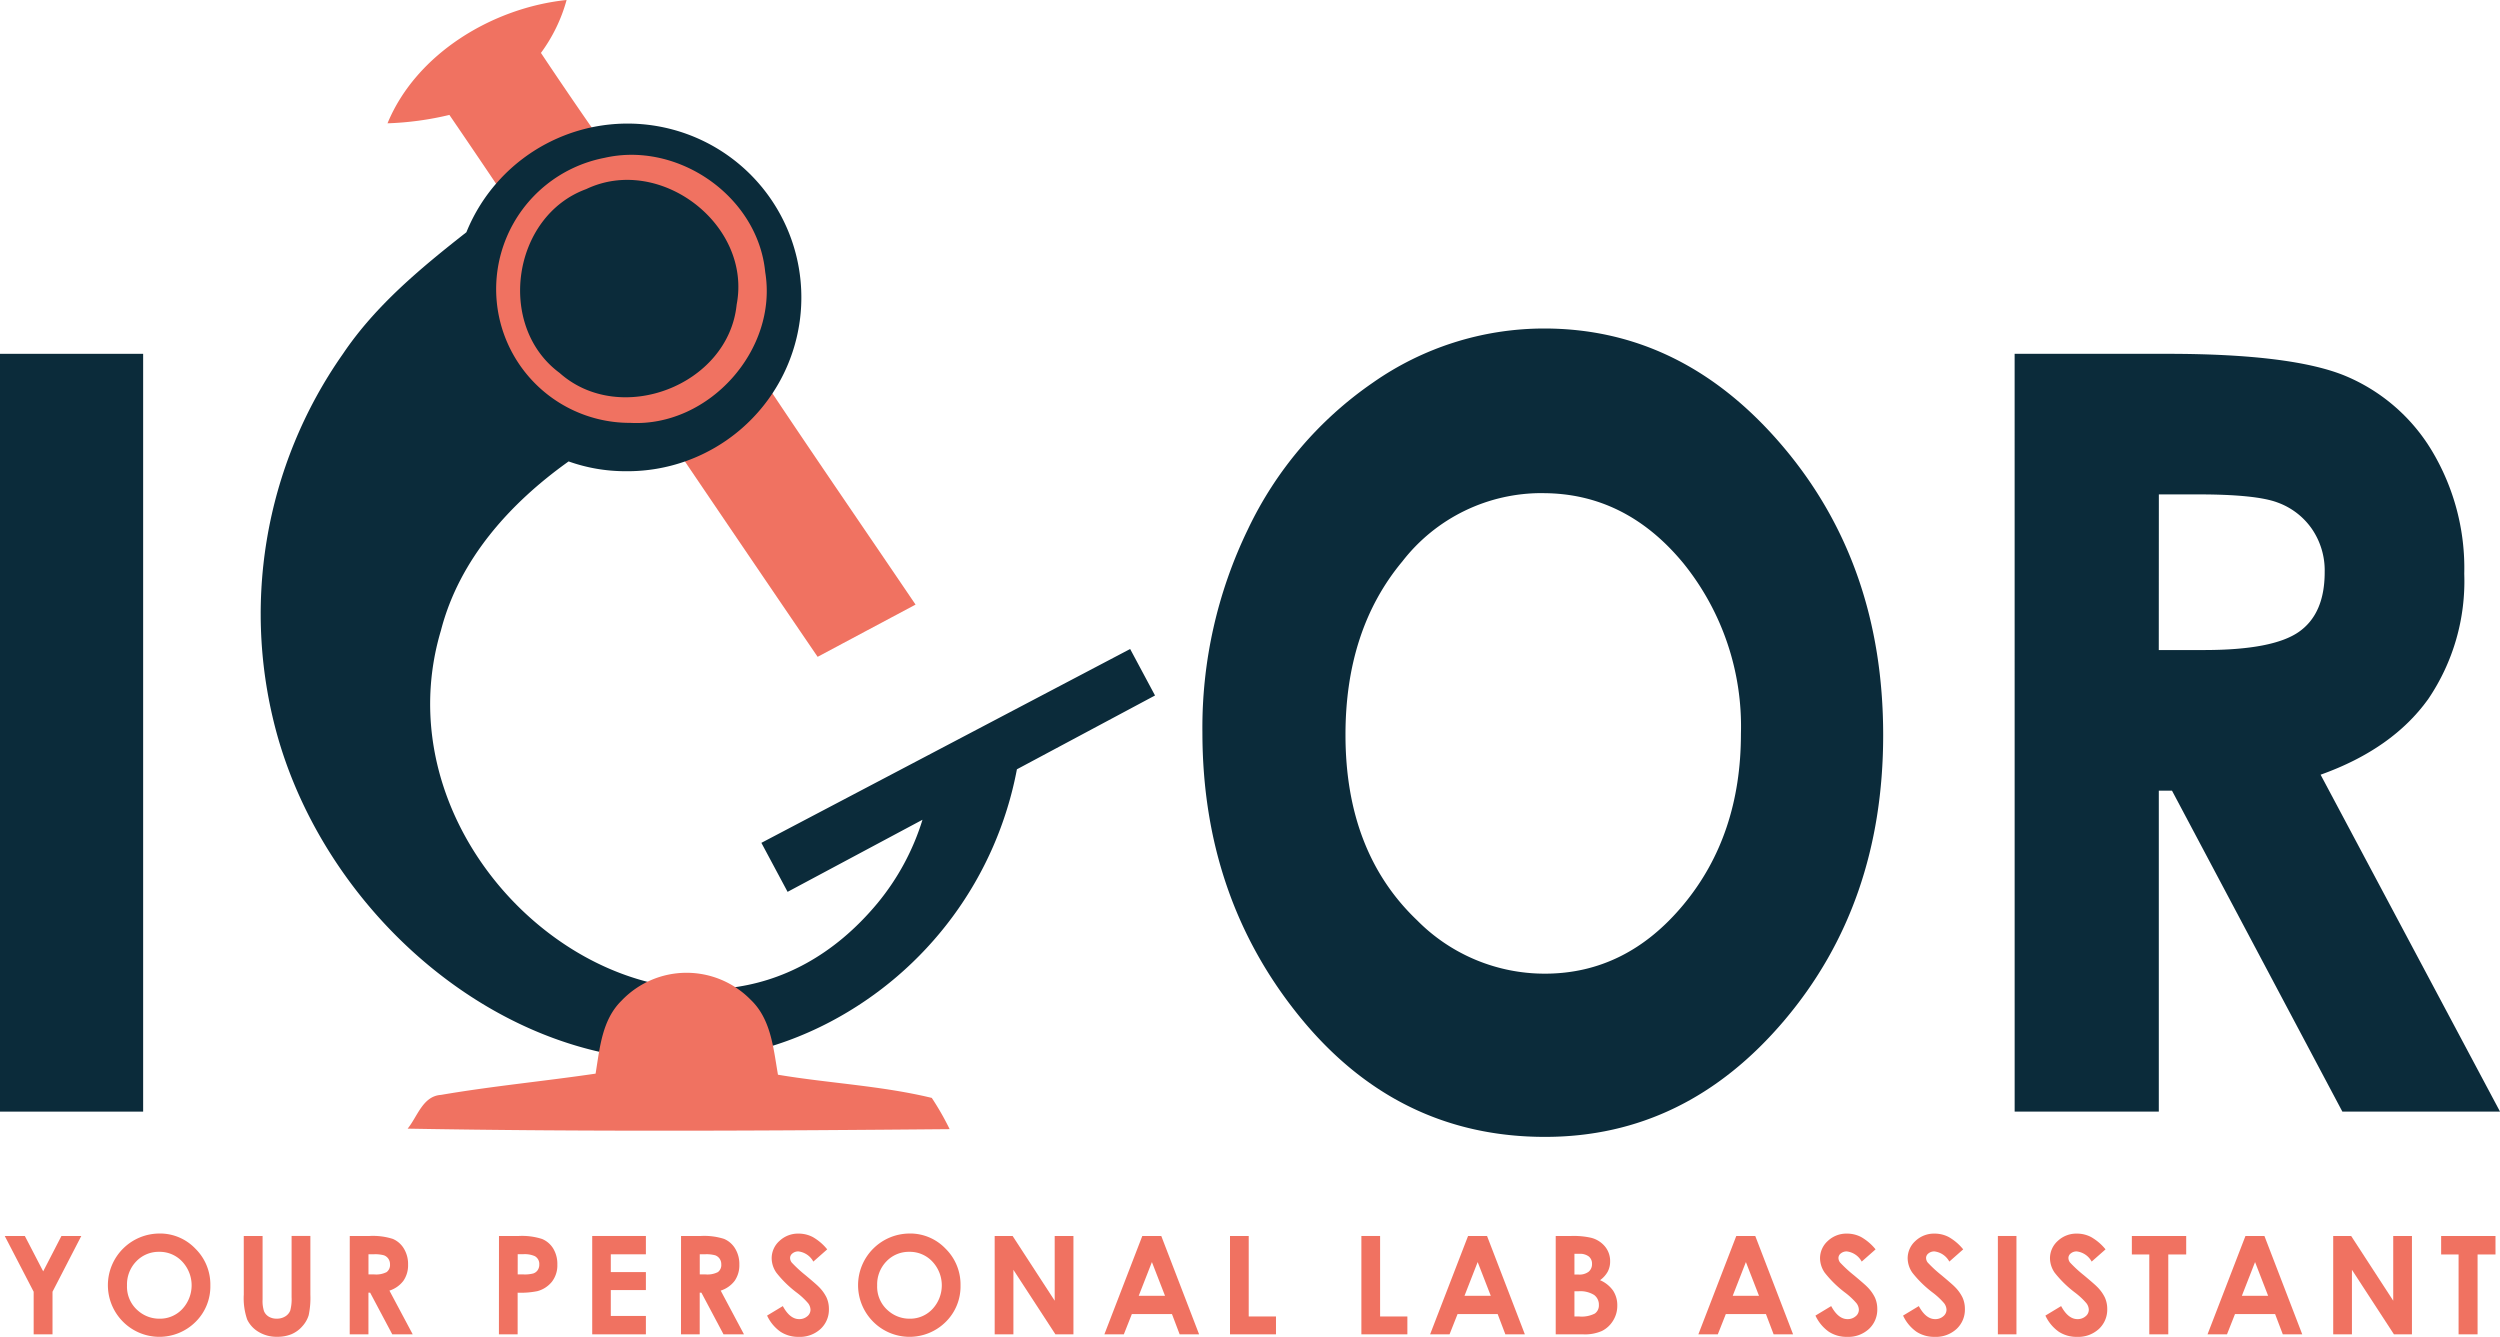 <svg xmlns="http://www.w3.org/2000/svg" width="248" height="132.611" viewBox="0 0 248 132.611">
    <defs>
        <style>
            .prefix__cls-1{fill:#0b2b3a}.prefix__cls-2{fill:#f07261}
        </style>
    </defs>
    <g id="prefix__logo" transform="translate(-292.277 -265.693)">
        <path id="prefix__Path_6583" d="M588.613 317.72h15.155q12.45 0 17.732 2.224a18.17 18.17 0 0 1 8.5 7.384 22.632 22.632 0 0 1 3.216 12.214 20.812 20.812 0 0 1-3.551 12.392q-3.55 4.983-10.7 7.538l17.8 33.421h-15.64l-16.9-31.837h-1.309v31.837h-14.3zm14.3 29.385h4.487q6.823 0 9.4-1.795t2.571-5.948a7.278 7.278 0 0 0-1.273-4.28 7.064 7.064 0 0 0-3.413-2.616q-2.138-.8-7.843-.8h-3.922z" class="prefix__cls-1" data-name="Path 6583" transform="translate(-96.485 -16.928)"/>
        <path id="prefix__Path_6584" d="M292.277 317.72h14.2v75.174h-14.2z" class="prefix__cls-1" data-name="Path 6584" transform="translate(0 -16.928)"/>
        <path id="prefix__Path_6585" d="M503.041 314q13.788 0 23.711 11.73t9.922 28.6q0 16.712-9.79 28.287t-23.755 11.574q-14.63 0-24.308-11.886t-9.679-28.234a45.083 45.083 0 0 1 4.508-20.139 36.842 36.842 0 0 1 12.4-14.559A29.617 29.617 0 0 1 503.041 314zm-.133 16.33a17.456 17.456 0 0 0-13.928 6.77q-5.646 6.769-5.645 17.209 0 11.632 7.107 18.4A17.791 17.791 0 0 0 503.111 378q8.081 0 13.766-6.864t5.686-16.923a25.742 25.742 0 0 0-5.726-16.947q-5.726-6.932-13.929-6.932z" class="prefix__cls-1" data-name="Path 6585" transform="translate(-57.586 -15.719)"/>
        <g id="prefix__Group_1297" data-name="Group 1297" transform="translate(292.747 388.057)">
            <path id="prefix__Path_6586" d="M292.974 447.434h1.994l1.82 3.51 1.811-3.51h1.969l-2.855 5.532v4.225h-1.87v-4.225z" class="prefix__cls-2" data-name="Path 6586" transform="translate(-292.974 -447.189)"/>
            <path id="prefix__Path_6587" d="M313.276 447.071a4.843 4.843 0 0 1 3.559 1.5 4.99 4.99 0 0 1 1.489 3.655 4.931 4.931 0 0 1-1.47 3.615 5.09 5.09 0 0 1-7.215-.04 5.126 5.126 0 0 1 3.636-8.728zm-.02 1.817a3.063 3.063 0 0 0-2.277.942 3.281 3.281 0 0 0-.923 2.394 3.12 3.12 0 0 0 1.162 2.561 3.18 3.18 0 0 0 2.07.736 3.024 3.024 0 0 0 2.25-.955 3.444 3.444 0 0 0-.007-4.712 3.055 3.055 0 0 0-2.275-.966z" class="prefix__cls-2" data-name="Path 6587" transform="translate(-297.927 -447.071)"/>
            <path id="prefix__Path_6588" d="M328.133 447.434H330v6.309a3.249 3.249 0 0 0 .143 1.153 1.143 1.143 0 0 0 .47.54 1.483 1.483 0 0 0 .792.2 1.543 1.543 0 0 0 .846-.225 1.19 1.19 0 0 0 .491-.573 4.266 4.266 0 0 0 .136-1.328v-6.078h1.863v5.817a8.432 8.432 0 0 1-.166 2.043 2.894 2.894 0 0 1-.633 1.1 2.932 2.932 0 0 1-1.078.786 3.657 3.657 0 0 1-1.419.256 3.429 3.429 0 0 1-1.847-.488 2.844 2.844 0 0 1-1.124-1.22 6.452 6.452 0 0 1-.338-2.477z" class="prefix__cls-2" data-name="Path 6588" transform="translate(-304.422 -447.189)"/>
            <path id="prefix__Path_6589" d="M343.724 447.434h1.967a6.488 6.488 0 0 1 2.3.289 2.351 2.351 0 0 1 1.1.959 2.939 2.939 0 0 1 .418 1.585 2.7 2.7 0 0 1-.461 1.609 2.794 2.794 0 0 1-1.389.978l2.311 4.338h-2.029l-2.194-4.132h-.17v4.132h-1.857zm1.857 3.814h.582a2.278 2.278 0 0 0 1.219-.232.877.877 0 0 0 .334-.772.94.94 0 0 0-.165-.555.909.909 0 0 0-.443-.34 3.351 3.351 0 0 0-1.018-.1h-.509z" class="prefix__cls-2" data-name="Path 6589" transform="translate(-309.498 -447.189)"/>
            <path id="prefix__Path_6590" d="M365.674 447.434h1.969a6.492 6.492 0 0 1 2.3.295 2.35 2.35 0 0 1 1.114.955 2.953 2.953 0 0 1 .407 1.582 2.657 2.657 0 0 1-.534 1.7 2.767 2.767 0 0 1-1.449.941 8.275 8.275 0 0 1-1.956.153v4.132h-1.857zm1.857 3.814h.59a3.213 3.213 0 0 0 .968-.1.862.862 0 0 0 .428-.33.966.966 0 0 0 .156-.556.887.887 0 0 0-.438-.824 2.483 2.483 0 0 0-1.18-.194h-.524z" class="prefix__cls-2" data-name="Path 6590" transform="translate(-316.645 -447.189)"/>
            <path id="prefix__Path_6591" d="M379.387 447.434h5.324v1.818h-3.481v1.764h3.481v1.784h-3.481v2.567h3.481v1.824h-5.324z" class="prefix__cls-2" data-name="Path 6591" transform="translate(-321.109 -447.189)"/>
            <path id="prefix__Path_6592" d="M392.452 447.434h1.967a6.482 6.482 0 0 1 2.3.289 2.356 2.356 0 0 1 1.1.959 2.938 2.938 0 0 1 .417 1.585 2.708 2.708 0 0 1-.461 1.609 2.8 2.8 0 0 1-1.389.978l2.31 4.338h-2.029l-2.193-4.132h-.17v4.132h-1.857zm1.857 3.814h.582a2.28 2.28 0 0 0 1.219-.232.877.877 0 0 0 .334-.772.945.945 0 0 0-.165-.555.912.912 0 0 0-.443-.34 3.354 3.354 0 0 0-1.018-.1h-.509z" class="prefix__cls-2" data-name="Path 6592" transform="translate(-325.363 -447.189)"/>
            <path id="prefix__Path_6593" d="M411.074 448.643l-1.375 1.214a1.95 1.95 0 0 0-1.474-1.009.9.9 0 0 0-.6.2.573.573 0 0 0-.233.441.752.752 0 0 0 .166.464 12.6 12.6 0 0 0 1.361 1.254q1.063.888 1.289 1.121a3.9 3.9 0 0 1 .8 1.092 2.726 2.726 0 0 1 .236 1.137 2.609 2.609 0 0 1-.83 1.984 3.025 3.025 0 0 1-2.163.783 3.215 3.215 0 0 1-1.815-.511 4.032 4.032 0 0 1-1.325-1.6l1.561-.942q.7 1.293 1.621 1.293a1.2 1.2 0 0 0 .8-.278.831.831 0 0 0 .325-.644 1.116 1.116 0 0 0-.245-.664 7.139 7.139 0 0 0-1.083-1.015 10.937 10.937 0 0 1-2.059-2.006 2.549 2.549 0 0 1-.465-1.409 2.3 2.3 0 0 1 .773-1.741 2.68 2.68 0 0 1 1.909-.726 3.013 3.013 0 0 1 1.391.338 5.059 5.059 0 0 1 1.435 1.224z" class="prefix__cls-2" data-name="Path 6593" transform="translate(-329.486 -447.071)"/>
            <path id="prefix__Path_6594" d="M423.62 447.071a4.844 4.844 0 0 1 3.56 1.5 4.99 4.99 0 0 1 1.489 3.655 4.931 4.931 0 0 1-1.469 3.615 5.09 5.09 0 0 1-7.215-.04 5.126 5.126 0 0 1 3.636-8.728zm-.02 1.817a3.063 3.063 0 0 0-2.277.942 3.28 3.28 0 0 0-.923 2.394 3.12 3.12 0 0 0 1.162 2.561 3.18 3.18 0 0 0 2.07.736 3.022 3.022 0 0 0 2.25-.955 3.442 3.442 0 0 0-.007-4.712 3.052 3.052 0 0 0-2.275-.966z" class="prefix__cls-2" data-name="Path 6594" transform="translate(-333.855 -447.071)"/>
            <path id="prefix__Path_6595" d="M438.587 447.434h1.78l4.174 6.421v-6.421h1.859v9.757h-1.787l-4.168-6.4v6.4h-1.857z" class="prefix__cls-2" data-name="Path 6595" transform="translate(-340.385 -447.189)"/>
            <path id="prefix__Path_6596" d="M458.484 447.434h1.883l3.752 9.757h-1.929l-.763-2.01h-3.98l-.794 2.01h-1.93zm.954 2.587l-1.309 3.35h2.61z" class="prefix__cls-2" data-name="Path 6596" transform="translate(-345.638 -447.189)"/>
            <path id="prefix__Path_6597" d="M473.2 447.434h1.857v7.986h2.705v1.771H473.2z" class="prefix__cls-2" data-name="Path 6597" transform="translate(-351.654 -447.189)"/>
            <path id="prefix__Path_6598" d="M492.525 447.434h1.857v7.986h2.705v1.771h-4.562z" class="prefix__cls-2" data-name="Path 6598" transform="translate(-357.946 -447.189)"/>
            <path id="prefix__Path_6599" d="M506.4 447.434h1.882l3.752 9.757H510.1l-.763-2.01h-3.98l-.794 2.01h-1.929zm.953 2.587l-1.308 3.35h2.609z" class="prefix__cls-2" data-name="Path 6599" transform="translate(-361.238 -447.189)"/>
            <path id="prefix__Path_6600" d="M521.111 457.191v-9.757h1.534a7.913 7.913 0 0 1 1.951.173 2.607 2.607 0 0 1 1.395.862 2.264 2.264 0 0 1 .518 1.486 2.169 2.169 0 0 1-.235 1.011 2.584 2.584 0 0 1-.766.853 3.052 3.052 0 0 1 1.3 1.045 2.64 2.64 0 0 1 .411 1.482 2.761 2.761 0 0 1-.425 1.5 2.715 2.715 0 0 1-1.1 1.012 4.208 4.208 0 0 1-1.852.335zm1.857-7.986v2.056h.407a1.509 1.509 0 0 0 1.008-.285.971.971 0 0 0 .329-.776.908.908 0 0 0-.313-.727 1.433 1.433 0 0 0-.952-.269zm0 3.715v2.5h.466a2.874 2.874 0 0 0 1.559-.292.981.981 0 0 0 .4-.849 1.188 1.188 0 0 0-.472-.994 2.6 2.6 0 0 0-1.569-.365z" class="prefix__cls-2" data-name="Path 6600" transform="translate(-367.254 -447.189)"/>
            <path id="prefix__Path_6601" d="M545.855 447.434h1.882l3.752 9.757h-1.93l-.763-2.01h-3.98l-.794 2.01h-1.929zm.953 2.587l-1.308 3.35h2.609z" class="prefix__cls-2" data-name="Path 6601" transform="translate(-374.085 -447.189)"/>
            <path id="prefix__Path_6602" d="M565.282 448.643l-1.375 1.214a1.948 1.948 0 0 0-1.474-1.009.9.9 0 0 0-.6.2.573.573 0 0 0-.233.441.755.755 0 0 0 .166.464 12.678 12.678 0 0 0 1.362 1.254q1.062.888 1.288 1.121a3.887 3.887 0 0 1 .8 1.092 2.735 2.735 0 0 1 .235 1.137 2.611 2.611 0 0 1-.829 1.984 3.028 3.028 0 0 1-2.164.783 3.216 3.216 0 0 1-1.816-.511 4.032 4.032 0 0 1-1.324-1.6l1.561-.942q.7 1.293 1.621 1.293a1.2 1.2 0 0 0 .8-.278.831.831 0 0 0 .325-.644 1.116 1.116 0 0 0-.245-.664 7.138 7.138 0 0 0-1.083-1.015 10.933 10.933 0 0 1-2.059-2.006 2.556 2.556 0 0 1-.465-1.409 2.306 2.306 0 0 1 .774-1.741 2.681 2.681 0 0 1 1.909-.726 3.013 3.013 0 0 1 1.391.338 5.064 5.064 0 0 1 1.435 1.224z" class="prefix__cls-2" data-name="Path 6602" transform="translate(-379.695 -447.071)"/>
            <path id="prefix__Path_6603" d="M578.17 448.643l-1.375 1.214a1.948 1.948 0 0 0-1.475-1.009.9.9 0 0 0-.6.2.571.571 0 0 0-.233.441.754.754 0 0 0 .166.464 12.672 12.672 0 0 0 1.362 1.254q1.061.888 1.288 1.121a3.888 3.888 0 0 1 .8 1.092 2.725 2.725 0 0 1 .236 1.137 2.61 2.61 0 0 1-.83 1.984 3.026 3.026 0 0 1-2.164.783 3.215 3.215 0 0 1-1.815-.511 4.028 4.028 0 0 1-1.324-1.6l1.561-.942q.7 1.293 1.621 1.293a1.192 1.192 0 0 0 .8-.278.83.83 0 0 0 .326-.644 1.116 1.116 0 0 0-.245-.664 7.176 7.176 0 0 0-1.083-1.015 10.945 10.945 0 0 1-2.06-2.006 2.555 2.555 0 0 1-.465-1.409 2.307 2.307 0 0 1 .774-1.741 2.682 2.682 0 0 1 1.908-.726 3.013 3.013 0 0 1 1.391.338 5.08 5.08 0 0 1 1.436 1.224z" class="prefix__cls-2" data-name="Path 6603" transform="translate(-383.891 -447.071)"/>
            <path id="prefix__Path_6604" d="M586.148 447.434h1.843v9.757h-1.843z" class="prefix__cls-2" data-name="Path 6604" transform="translate(-388.429 -447.189)"/>
            <path id="prefix__Path_6605" d="M599.107 448.643l-1.376 1.214a1.948 1.948 0 0 0-1.474-1.009.9.9 0 0 0-.6.2.572.572 0 0 0-.232.441.754.754 0 0 0 .166.464 12.559 12.559 0 0 0 1.362 1.254q1.062.888 1.288 1.121a3.89 3.89 0 0 1 .8 1.092 2.737 2.737 0 0 1 .235 1.137 2.611 2.611 0 0 1-.83 1.984 3.026 3.026 0 0 1-2.164.783 3.213 3.213 0 0 1-1.815-.511 4.026 4.026 0 0 1-1.325-1.6l1.56-.942q.7 1.293 1.621 1.293a1.194 1.194 0 0 0 .8-.278.831.831 0 0 0 .325-.644 1.117 1.117 0 0 0-.245-.664 7.117 7.117 0 0 0-1.082-1.015 10.922 10.922 0 0 1-2.06-2.006 2.556 2.556 0 0 1-.465-1.409 2.305 2.305 0 0 1 .774-1.741 2.682 2.682 0 0 1 1.909-.726 3.012 3.012 0 0 1 1.391.338 5.071 5.071 0 0 1 1.437 1.224z" class="prefix__cls-2" data-name="Path 6605" transform="translate(-390.708 -447.071)"/>
            <path id="prefix__Path_6606" d="M605.856 447.434h5.391v1.831h-1.777v7.926h-1.884v-7.926h-1.73z" class="prefix__cls-2" data-name="Path 6606" transform="translate(-394.846 -447.189)"/>
            <path id="prefix__Path_6607" d="M620.749 447.434h1.882l3.752 9.757h-1.929l-.763-2.01h-3.98l-.794 2.01h-1.93zm.953 2.587l-1.309 3.35H623z" class="prefix__cls-2" data-name="Path 6607" transform="translate(-398.47 -447.189)"/>
            <path id="prefix__Path_6608" d="M635.474 447.434h1.781l4.173 6.421v-6.421h1.857v9.757H641.5l-4.168-6.4v6.4h-1.857z" class="prefix__cls-2" data-name="Path 6608" transform="translate(-404.49 -447.189)"/>
            <path id="prefix__Path_6609" d="M651.351 447.434h5.391v1.831h-1.777v7.926h-1.884v-7.926h-1.73z" class="prefix__cls-2" data-name="Path 6609" transform="translate(-409.659 -447.189)"/>
        </g>
        <path id="prefix__Path_6610" d="M349.277 277.926c2.862-6.944 10.477-11.48 17.765-12.233a15.949 15.949 0 0 1-2.545 5.249q2.495 3.744 5.07 7.449a22.665 22.665 0 0 0-9.189 6.022q-2.466-3.67-4.961-7.32a30.616 30.616 0 0 1-6.14.833z" class="prefix__cls-2" data-name="Path 6610" transform="translate(-18.559)"/>
        <path id="prefix__Path_6611" d="M392.033 329.106a23.138 23.138 0 0 0 9.07-6.18c4.773 7.151 9.655 14.243 14.477 21.366q-4.857 2.586-9.714 5.18-6.936-10.178-13.833-20.366z" class="prefix__cls-2" data-name="Path 6611" transform="translate(-32.48 -18.622)"/>
        <path id="prefix__Path_6612" d="M417.683 337.5l-.808-1.511-10.714 5.631-8.794 4.623-17.074 8.975 2.6 4.861 13.382-7.152a24.179 24.179 0 0 1-4.434 8.241c-17.491 21.124-48.35-.528-43.988-24.31a25.422 25.422 0 0 1 .65-2.7c1.818-7.061 6.868-12.645 12.667-16.777a16.773 16.773 0 0 0 5.631.971 17.243 17.243 0 1 0-15.771-23.705c-4.525 3.552-9.017 7.264-12.251 12.073a44.862 44.862 0 0 0-6.367 38.323c6.615 22.445 32.167 39.783 54.719 27.927a35.825 35.825 0 0 0 18.511-25.048l13.7-7.322z" class="prefix__cls-1" data-name="Path 6612" transform="translate(-12.487 -5.915)"/>
        <path id="prefix__Path_6613" d="M373.463 411.495a8.9 8.9 0 0 1 12.813-.079c2.021 1.921 2.248 4.834 2.7 7.429 5.069.851 10.258 1.09 15.259 2.3a27.226 27.226 0 0 1 1.772 3.1c-17.923.159-35.856.267-53.768-.05.981-1.2 1.5-3.229 3.307-3.348 5.08-.872 10.229-1.357 15.339-2.11.415-2.527.628-5.337 2.578-7.242z" class="prefix__cls-2" data-name="Path 6613" transform="translate(-19.525 -46.54)"/>
        <g id="prefix__Group_1299" data-name="Group 1299" transform="translate(341.474 281.051)">
            <g id="prefix__Group_1298" data-name="Group 1298">
                <path id="prefix__Path_6614" d="M375.987 288.76c7.288-1.674 15.23 3.814 15.952 11.332 1.277 7.706-5.585 15.373-13.378 14.957a13.266 13.266 0 0 1-2.574-26.289zm-1.809 3.1c-7.342 2.684-8.933 13.584-2.637 18.233 6.006 5.357 16.751 1.243 17.564-6.775 1.534-7.96-7.643-14.932-14.926-11.458z" class="prefix__cls-2" data-name="Path 6614" transform="translate(-365.226 -288.458)"/>
            </g>
            <path id="prefix__Path_6615" d="M379.967 301.066c3.347-2.368 8.467.762 7.822 4.834a5.154 5.154 0 0 1-7.852 3.665 5.086 5.086 0 0 1 .03-8.499z" class="prefix__cls-1" data-name="Path 6615" transform="translate(-369.275 -292.294)"/>
        </g>
    </g>
</svg>
